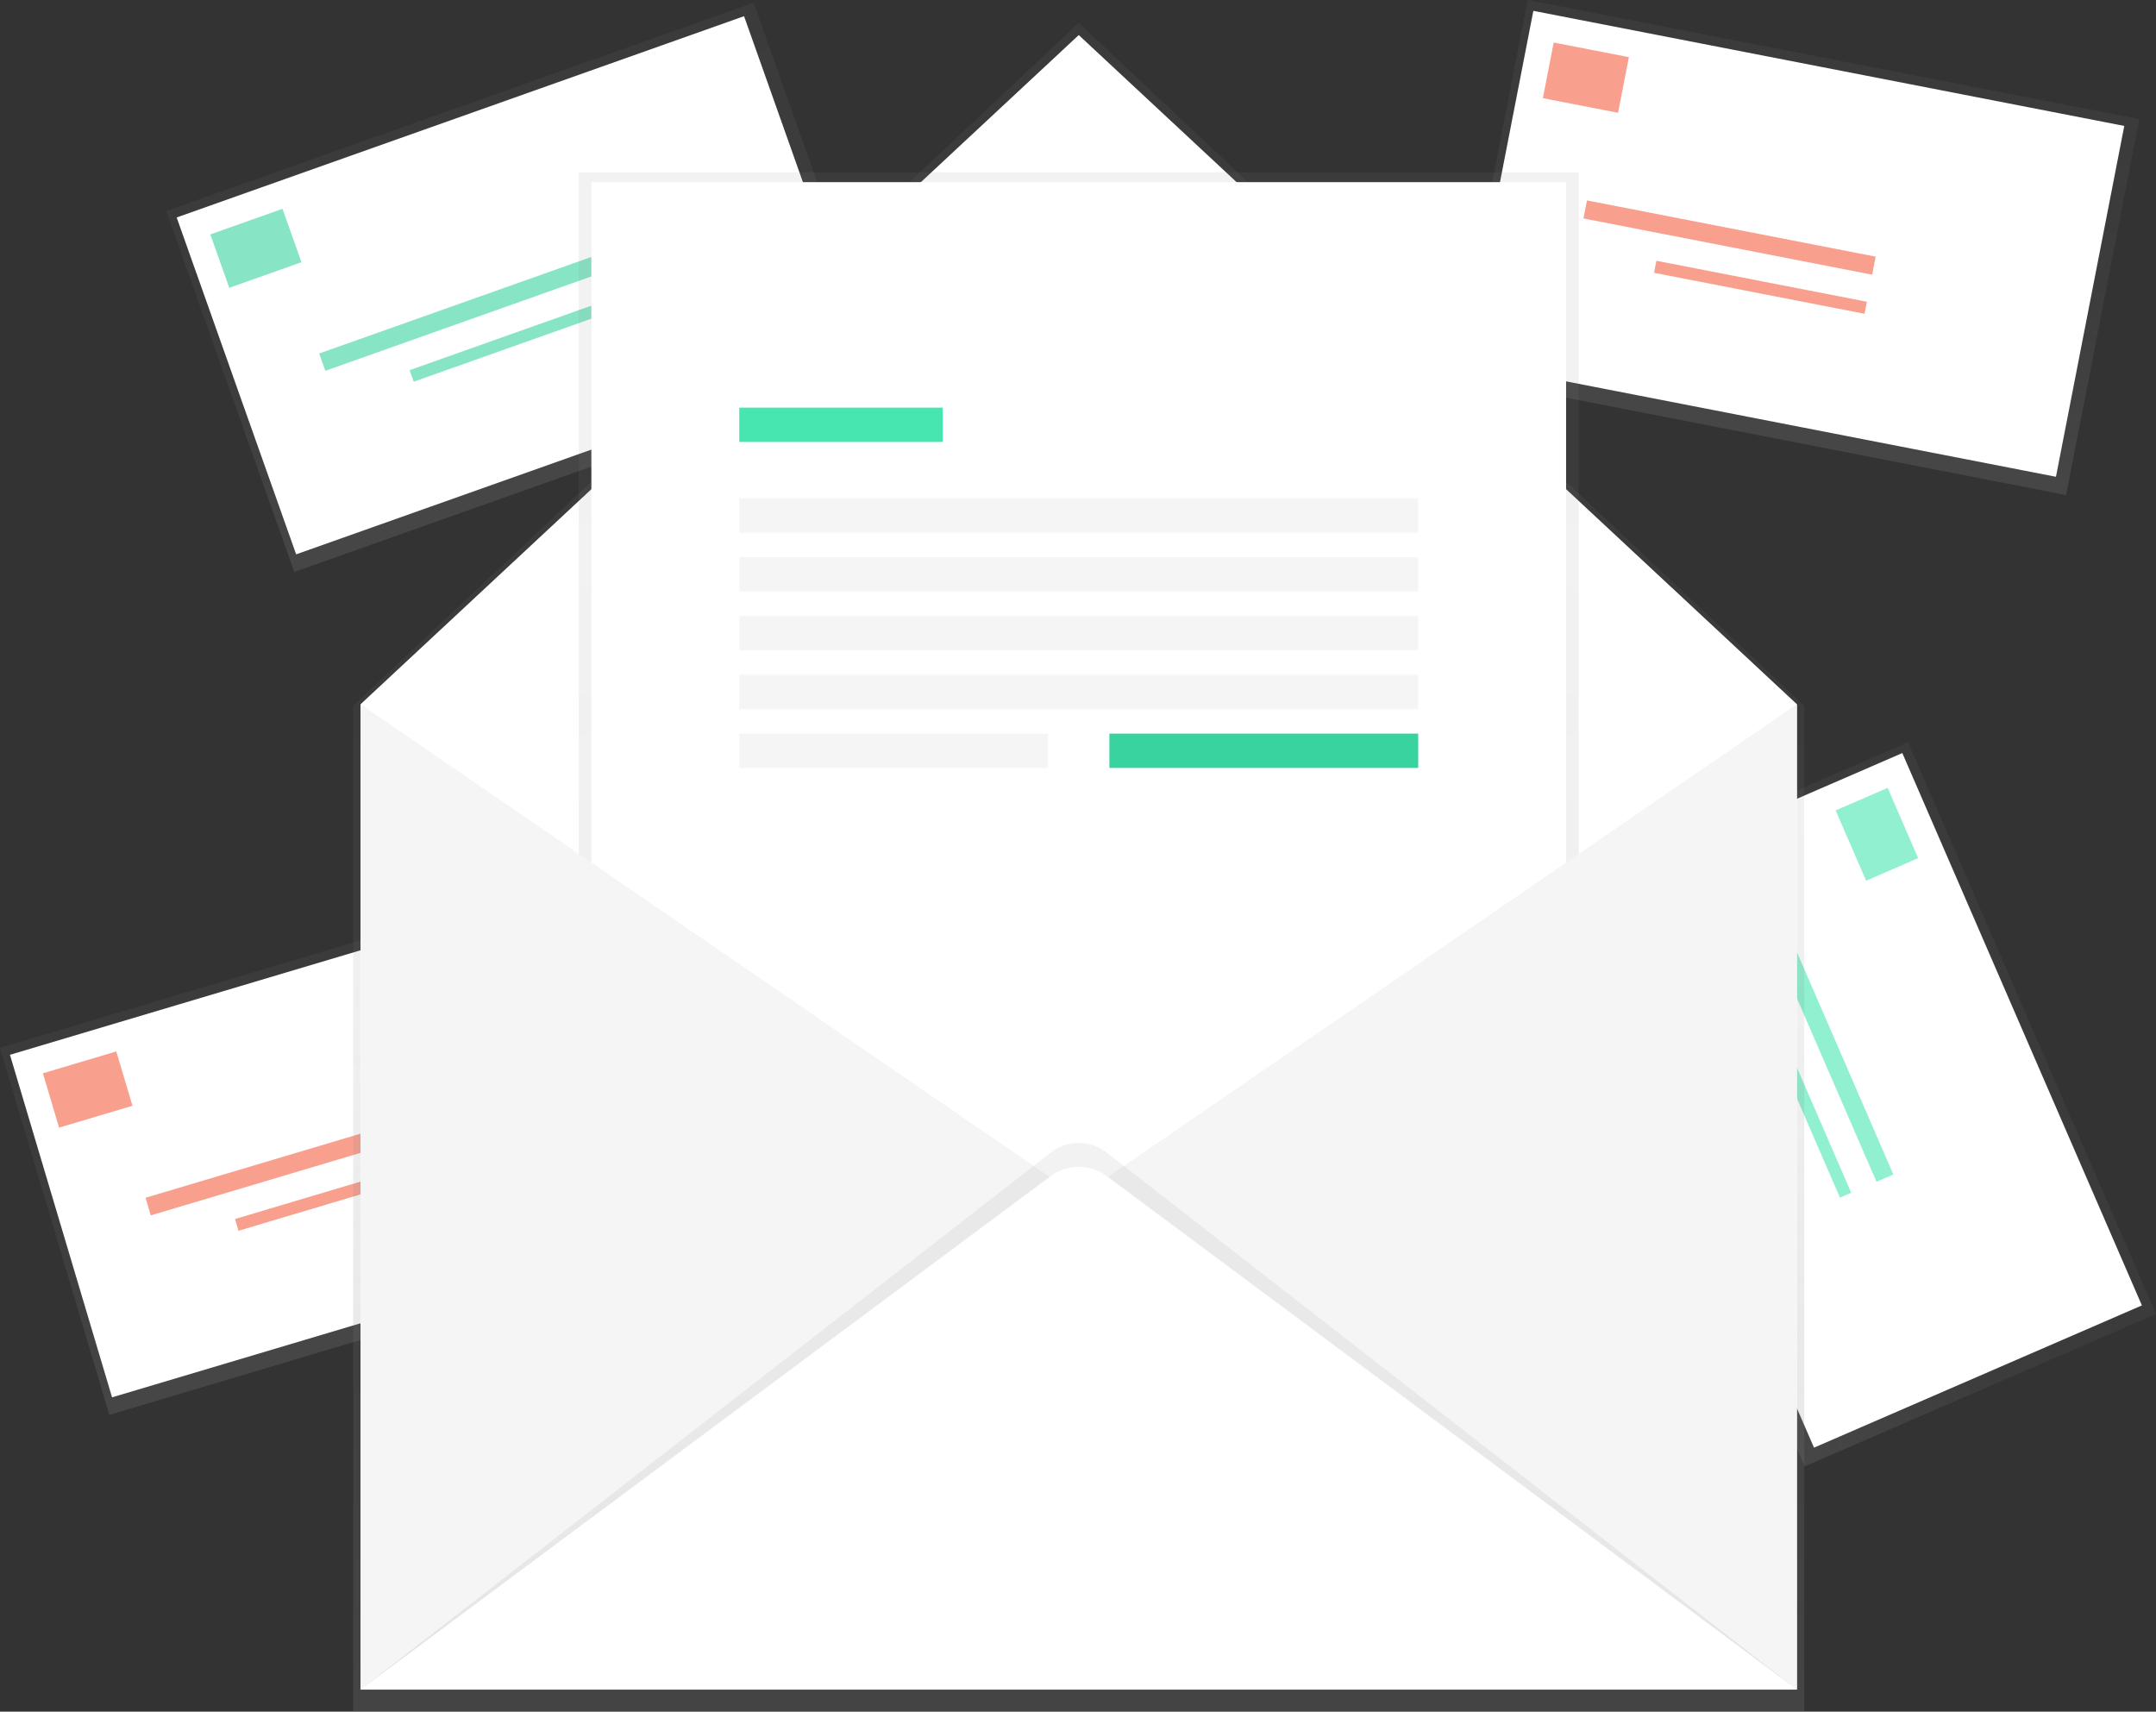<svg data-name="Layer 1" xmlns="http://www.w3.org/2000/svg" xmlns:xlink="http://www.w3.org/1999/xlink" width="870.71" height="691.21"><rect width="100%" height="100%" fill="#333333" stroke="none"/><defs><linearGradient id="a" x1="309.27" y1="560.72" x2="309.27" y2="406.06" gradientTransform="matrix(-1 0 0 1 616.6 82.28)" gradientUnits="userSpaceOnUse"><stop offset="0" stop-color="gray" stop-opacity=".25"/><stop offset=".54" stop-color="gray" stop-opacity=".12"/><stop offset="1" stop-color="gray" stop-opacity=".1"/></linearGradient><linearGradient id="b" x1="-175.29" y1="157.73" x2="-175.29" y2="3.07" gradientTransform="matrix(0 -1 -1 0 970.73 29.07)" xlink:href="#a"/><linearGradient id="c" x1="-246.29" y1="456.25" x2="-246.29" y2="301.59" gradientTransform="matrix(0 -1 -1 0 1293.26 304.09)" xlink:href="#a"/><linearGradient id="d" x1="60" y1="226.17" x2="60" y2="71.51" gradientTransform="matrix(-1 0 0 1 436.24 71.59)" xlink:href="#a"/><linearGradient id="e" x1="435.66" y1="691.21" x2="435.66" y2="9.21" xlink:href="#a"/><linearGradient id="f" x1="435.66" y1="544.71" x2="435.66" y2="69.59" xlink:href="#a"/><linearGradient id="g" x1="600.3" y1="786.69" x2="600.3" y2="565.96" xlink:href="#a"/></defs><path transform="rotate(-16.6 -132.68 1077.924)" fill="url(#a)" d="M181.5 488.34h251.66V643H181.5z"/><path fill="#fff" d="M4.022 425.95l232.997-69.46 41.236 138.325-232.997 69.46z"/><path d="M53.502 446.529l-29.641 8.836-6.54-21.936 29.641-8.836zm121.224 10.333l-113.83 33.934-2.12-7.111 113.83-33.934zm4.597 15.405l-83 24.743-1.415-4.743 83-24.744z" opacity=".6" fill="#f55f44"/><path transform="rotate(-78.98 744.658 252.053)" fill="url(#b)" d="M812.99 78.53h154.66v251.66H812.99z"/><path fill="#fff" d="M591.66 146.056L619.25 4.378l238.648 46.475-27.591 141.678z"/><path d="M653.455 45.55l-30.36-5.913 4.376-22.468 30.36 5.913zm102.618 65.37l-116.59-22.706 1.418-7.283 116.59 22.705zm-3.07 15.793l-85.013-16.556.946-4.859 85.013 16.556z" opacity=".6" fill="#f55f44"/><path transform="rotate(-23.45 580.445 894.79)" fill="url(#c)" d="M837.01 424.55h154.66v251.66H837.01z"/><path fill="#fff" d="M635.84 361.545l132.42-57.44 96.752 223.05-132.418 57.44z"/><path d="M753.648 355.646l-12.309-28.376 21-9.109 12.308 28.375zm4.185 121.587l-47.268-108.97 6.807-2.953 47.268 108.97zm-14.753 6.395l-34.466-79.456 4.541-1.97 34.466 79.456z" opacity=".6" fill="#47e6b1"/><path transform="rotate(-19.53 -9.391 646.573)" fill="url(#d)" d="M250.41 143.1h251.66v154.66H250.41z"/><path fill="#fff" d="M71.35 87.817L300.49 6.539l48.253 136.035-229.142 81.279z"/><path d="M121.741 105.895l-29.15 10.34-7.652-21.573 29.15-10.34zm121.594 4.138L131.388 149.74l-2.48-6.993 111.946-39.709zm5.375 15.15l-81.627 28.954-1.655-4.665 81.627-28.954z" opacity=".6" fill="#38d39f"/><path fill="url(#e)" d="M435.66 9.21l-293 275.83v406.17h585.99V285.04L435.66 9.21z"/><path fill="#fff" d="M725.68 682.3H145.63V284.38L435.66 14.16l290.02 270.22V682.3z"/><path fill="url(#f)" d="M233.73 69.59h403.85v475.12H233.73z"/><path fill="#fff" d="M238.83 73.55h393.65v471.16H238.83z"/><path fill="#f5f5f5" d="M145.63 284.38l290.03 198.96L145.63 682.3V284.38zm580.05 0L435.66 483.34 725.68 682.3V284.38z"/><path d="M310.28 786.69L588.92 569.9a18.39 18.39 0 0122.75 0l278.66 216.79z" transform="translate(-164.65 -104.4)" fill="url(#g)"/><path d="M145.63 682.29l278.64-207.32a19.06 19.06 0 0122.75 0l278.66 207.32z" fill="#fff"/><path fill="#47e6b1" d="M298.56 164.61h82.16v13.86h-82.16z"/><path fill="#f5f5f5" d="M298.56 201.24h274.19v13.86H298.56zm0 23.75h274.19v13.86H298.56zm0 23.76h274.19v13.86H298.56zm0 23.75h274.19v13.86H298.56zm0 23.76h124.72v13.86H298.56z"/><path fill="#38d39f" d="M448.03 296.26h124.72v13.86H448.03z"/></svg>